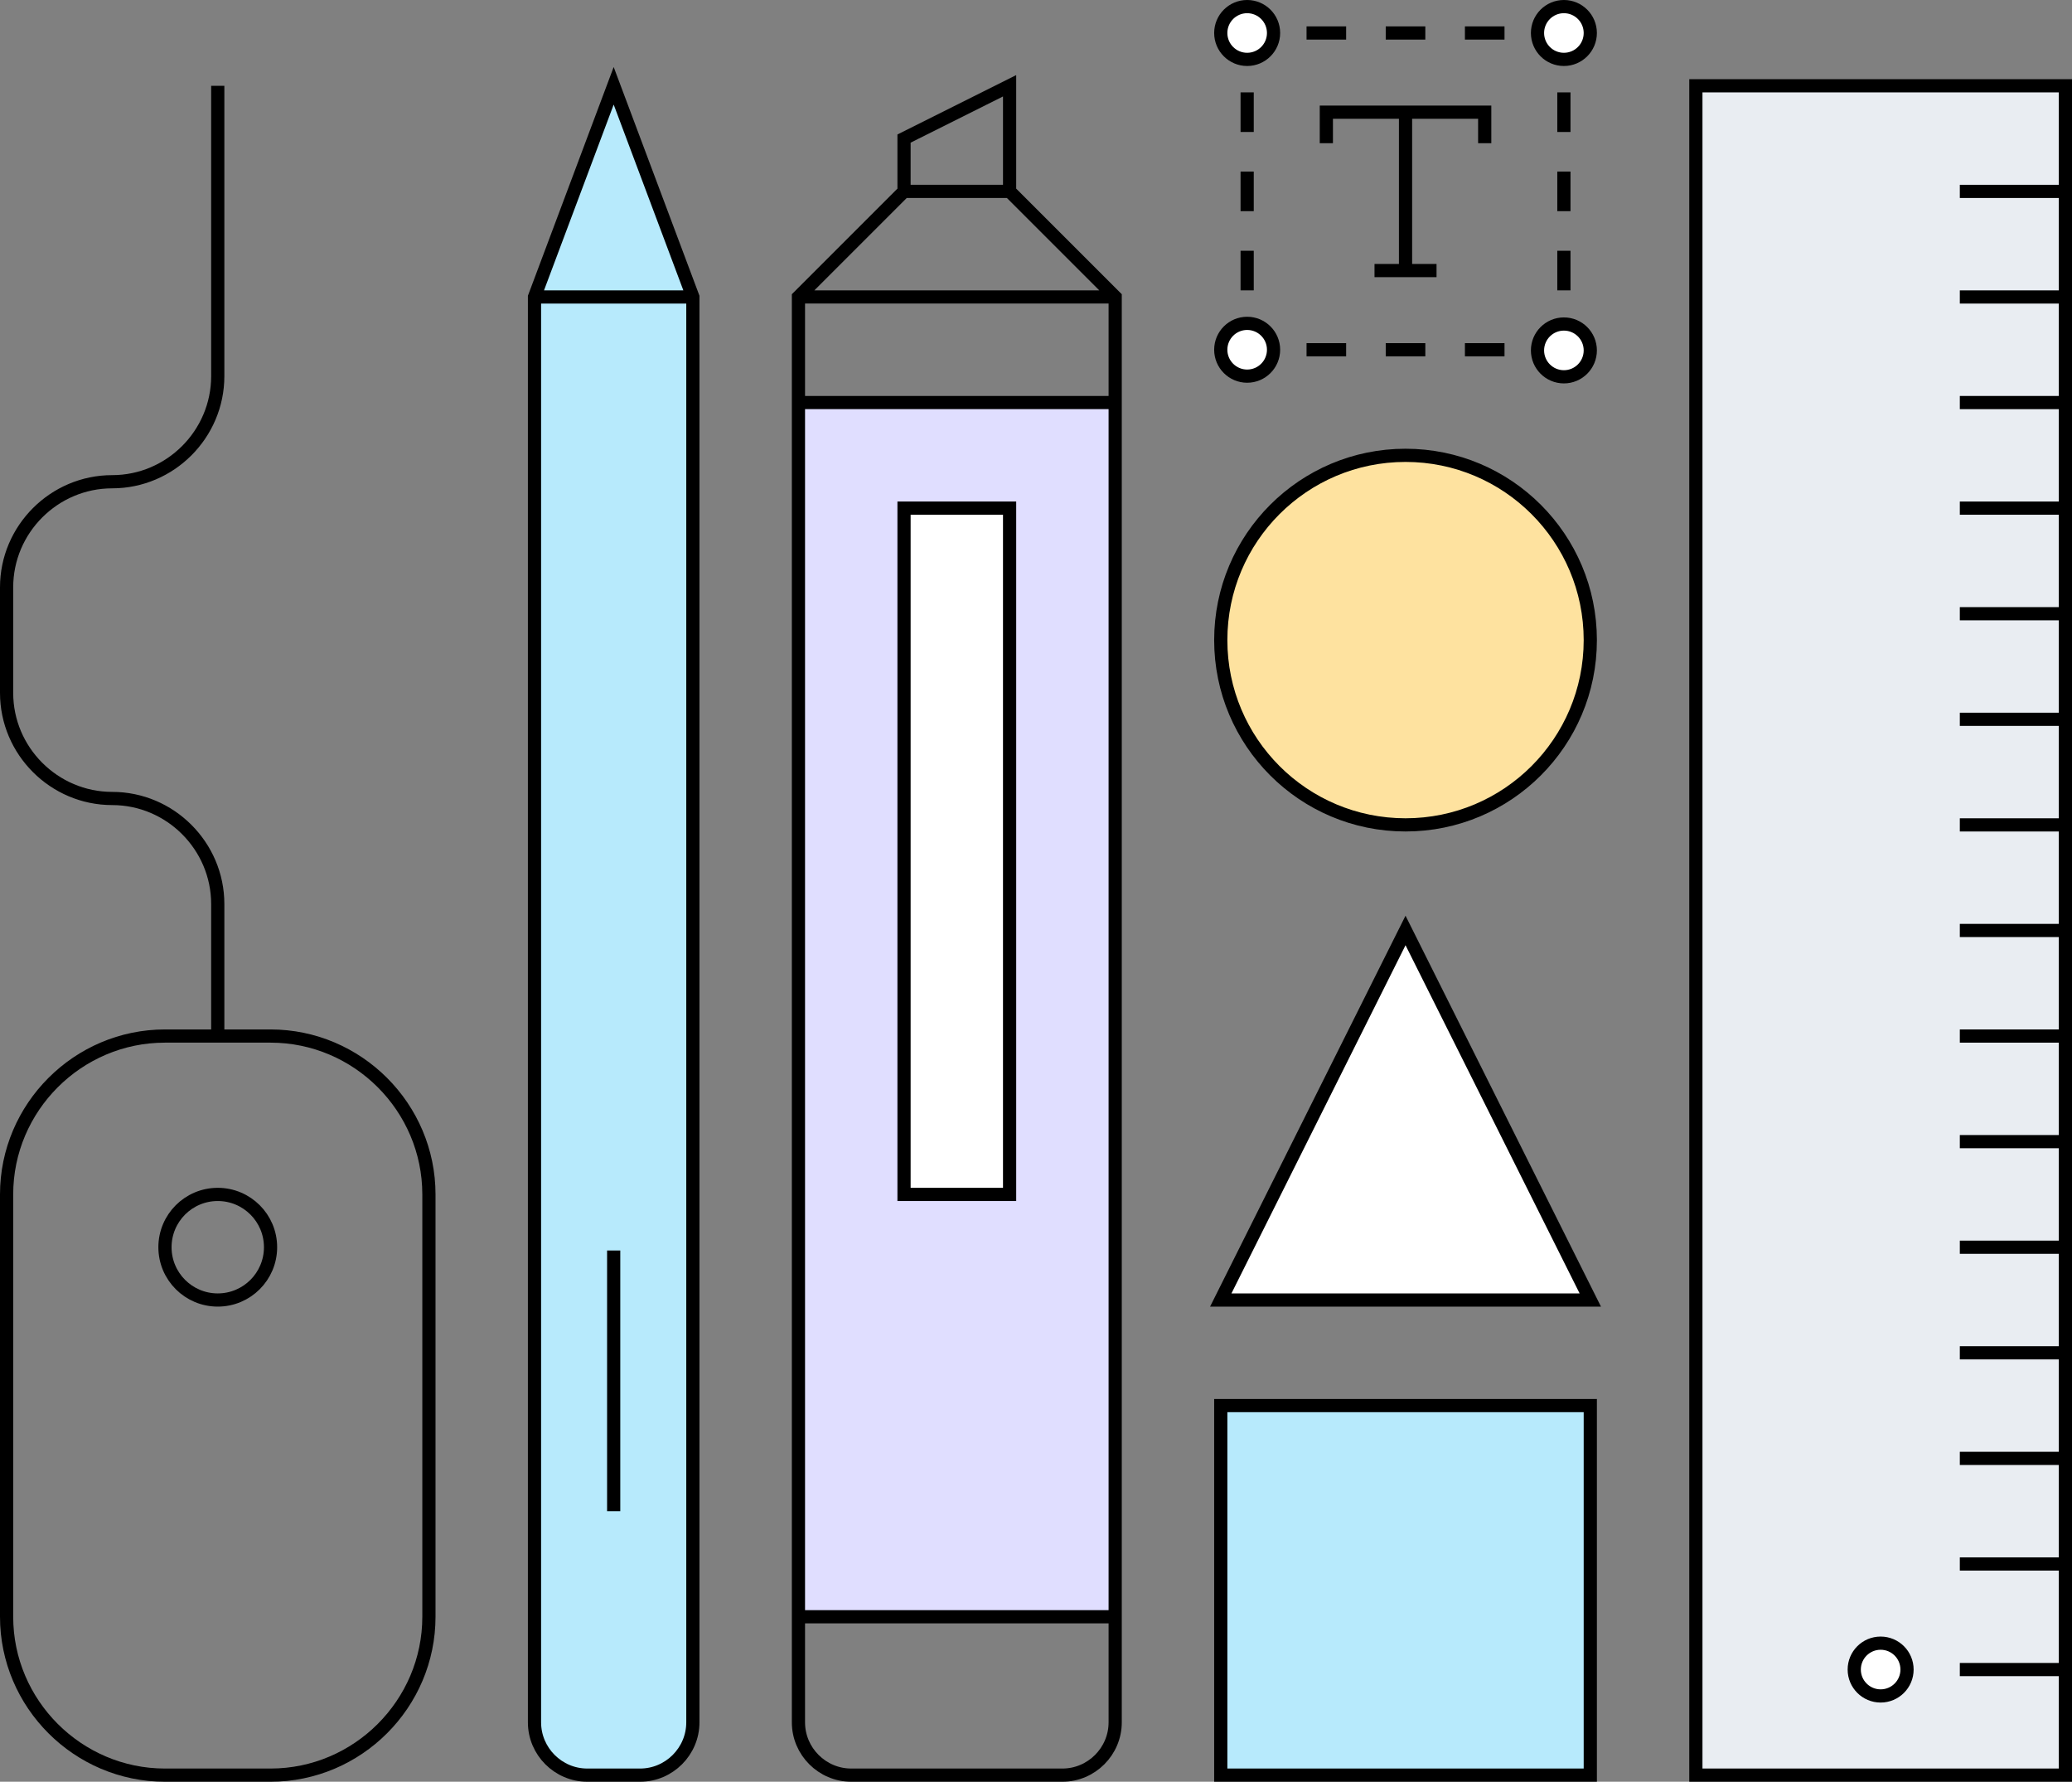 <svg xmlns="http://www.w3.org/2000/svg" viewBox="0 0 314 270" enable-background="new 0 0 314 270"><rect x="0" y="0" width="314" height="270" fill="#808080" stroke="none"/><style type="text/css">.st0{fill:#B7EAFC;} .st1{fill:#E0DEFF;} .st2{fill:#FFFFFF;stroke:#000000;stroke-miterlimit:10;} .st3{fill:#FEE29F;} .st4{fill:#E9EDF2;} .st5{fill:none;stroke:#000000;stroke-width:2;stroke-miterlimit:10;} .st6{fill:none;stroke:#000000;stroke-width:2;stroke-miterlimit:10;stroke-dasharray:6,6;} .st7{fill:#FFFFFF;stroke:#000000;stroke-width:2;stroke-miterlimit:10;}</style><path class="st0" d="M81 245v-200l12-32 12 32v200m0 0v16c0 4.4-3.6 8-8 8h-8c-4.4 0-8-3.6-8-8v-16"/><path class="st1" d="M121 61h48v184h-48z"/><path class="st0" d="M185 213h56v56h-56z"/><path class="st2" d="M185 197h56l-28-56z"/><circle class="st3" cx="213" cy="97" r="28"/><path class="st4" d="M257 13h56v256h-56z"/><path class="st5" d="M237 8v-3h-3"/><path class="st6" d="M228 5h-33"/><path class="st5" d="M192 5h-3v3"/><path class="st6" d="M189 14v33"/><path class="st5" d="M189 50v3h3"/><path class="st6" d="M198 53h33"/><path class="st5" d="M234 53h3v-3"/><path class="st6" d="M237 44v-33"/><path class="st5" d="M93 189.5v39.5m-12 16v-200l12-32 12 32v200m0-200h-24m24 200v16c0 4.4-3.6 8-8 8h-8c-4.4 0-8-3.6-8-8v-16m88 0v16c0 4.4-3.6 8-8 8h-32c-4.4 0-8-3.6-8-8v-16M121 61h48v184h-48zm16-32l-16 16v16m32-32l16 16v16m-32-32h16m-16 0v-8l16-8v16m16 16h-48"/><path class="st7" d="M137 77h16v104h-16z"/><circle class="st7" cx="237" cy="53.1" r="4"/><circle class="st7" cx="237" cy="5" r="4"/><circle class="st7" cx="189" cy="5" r="4"/><circle class="st7" cx="189" cy="53" r="4"/><path class="st5" d="M213 17v24m12-19.3v-4.7h-24v4.7m7.3 19.3h9.4"/><circle class="st5" cx="213" cy="97" r="28"/><path class="st5" d="M185 213h56v56h-56zm0-16h56l-28-56zm72-184h56v256h-56z"/><circle class="st7" cx="285" cy="253" r="4"/><path class="st5" d="M297 253h16m-16-16h16m-16-16h16m-16-16h16m-16-16h16m-16-16h16m-16-16h16m-16-16h16m-16-16h16m-16-16h16m-16-16h16m-16-16h16m-16-16h16m-16-16h16m-16-16h16"/><path class="st5" d="M65 181c0-13.2-10.8-24-24-24h-16c-13.2 0-24 10.8-24 24v64c0 13.2 10.8 24 24 24h16c13.2 0 24-10.8 24-24v-64z"/><circle class="st5" cx="33" cy="189" r="8"/><path class="st5" d="M33 157v-20m0 0c0-8.8-7.2-16-16-16m-16-16c0 8.8 7.2 16 16 16m-16-16v-16m0 0c0-8.8 7.2-16 16-16m16-16c0 8.8-7.2 16-16 16m16-16v-44"/></svg>